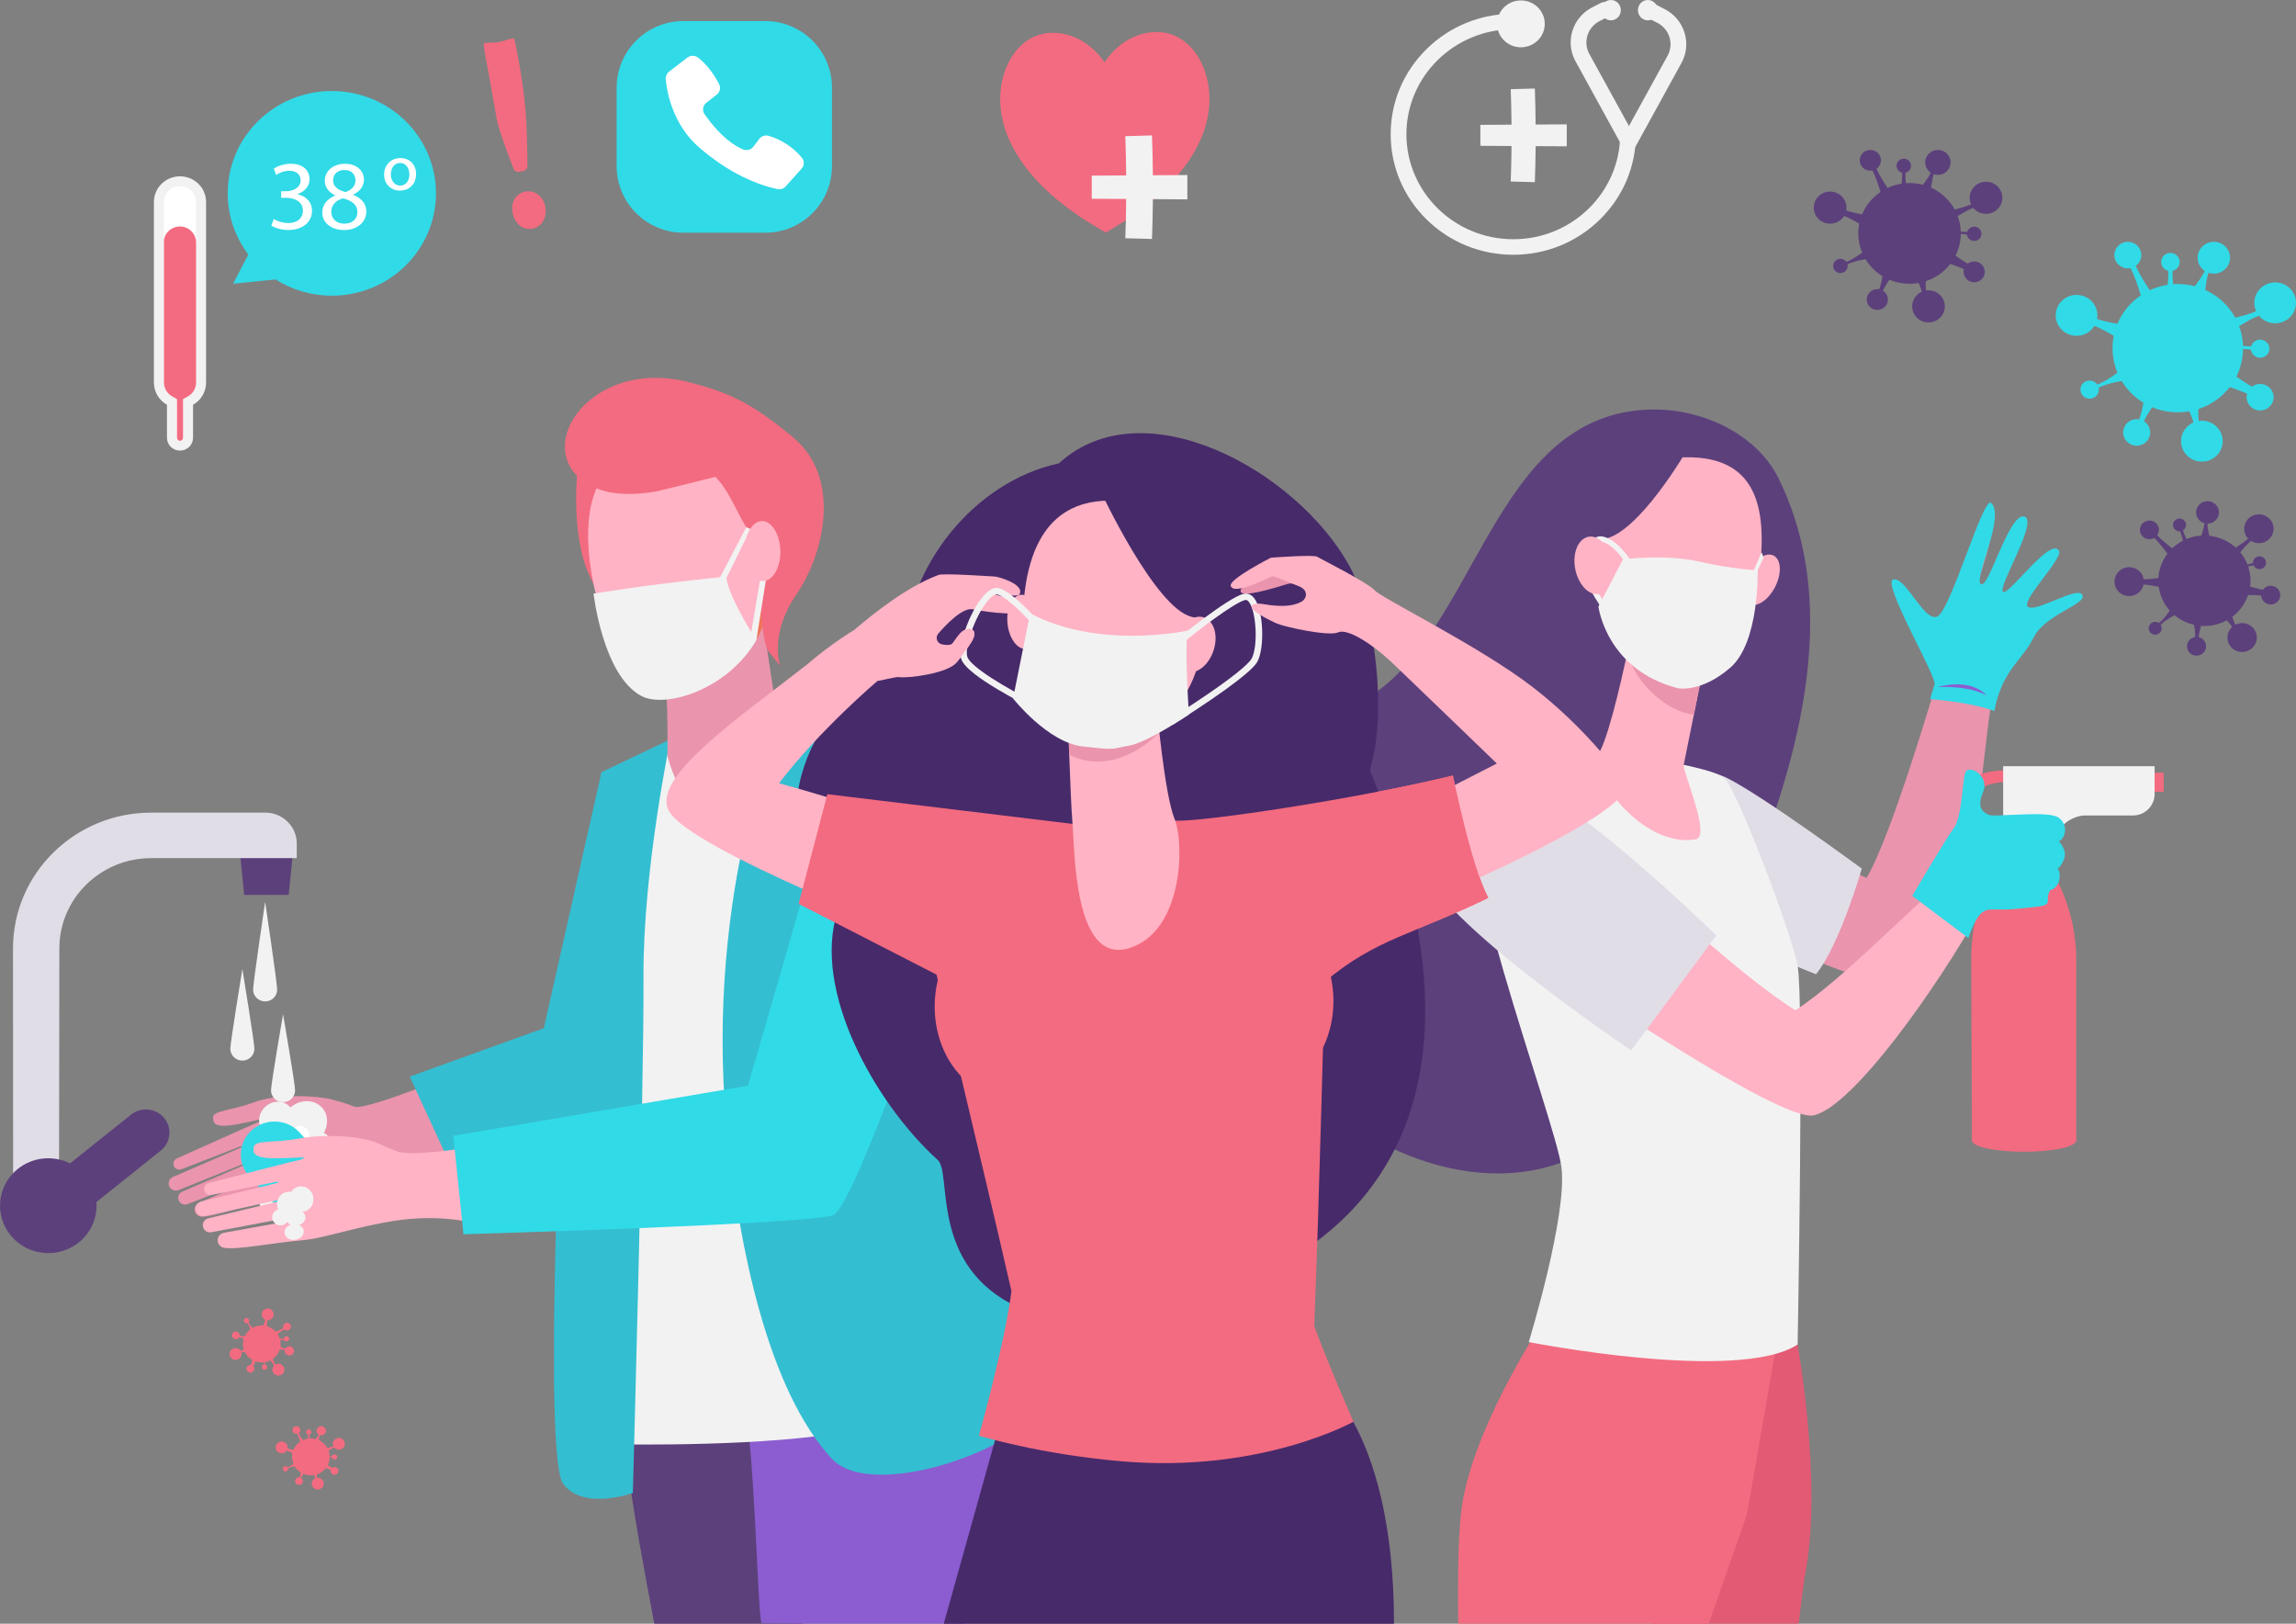 <?xml version="1.0" encoding="utf-8"?>
<!-- Generator: Adobe Illustrator 24.0.2, SVG Export Plug-In . SVG Version: 6.00 Build 0)  -->
<svg version="1.1" id="Capa_1" xmlns="http://www.w3.org/2000/svg" xmlns:xlink="http://www.w3.org/1999/xlink" x="0px" y="0px"
	 viewBox="0 0 841.89 595.28" style="enable-background:new 0 0 841.89 595.28;" xml:space="preserve">
<rect x="0" y="0" width="841.89" height="595.28" fill="#808080" stroke="none"/>
<style type="text/css">
	.st0{fill:#5C407B;}
	.st1{fill:#F36B80;}
	.st2{fill:#31DAE7;}
	.st3{fill:#FFFFFF;}
	.st4{fill:#F2F2F2;}
	.st5{fill:#EA94AD;}
	.st6{fill:#E1DDE7;}
	.st7{fill:#8B5DD0;}
	.st8{fill:#E25A74;}
	.st9{fill:#FFB3C5;}
	.st10{fill:#486EB5;}
	.st11{fill:#34BED1;}
	.st12{fill:#F7CC7F;}
	.st13{fill:#EE755A;}
	.st14{fill:#472A6A;}
	.st15{fill:#F39C8E;}
</style>
<g>
	<path class="st0" d="M663.61,234.48c0.85-20.2-2.17-40.15-11.38-58.96c-7.92-16.18-27.5-25.36-45.36-25.39
		c-56.71-0.07-63.93,73.55-100.03,101.94c-11.03,8.68-23.36,15.74-33.8,25.1c-38.54,34.55-21.18,98.51,14.21,128.81
		c24.56,21.02,63.16,32.96,93.43,16.53c15.8-8.58,27.8-22.84,36.34-38.46c12.13-22.17,19.95-47.76,28.57-71.39
		C654.78,287.52,662.48,261.33,663.61,234.48z"/>
	<g>
		<g>
			<path class="st1" d="M195.13,83.85c-3.72,0.64-6.53-2.19-7.19-5.9c-1.23-6.9,5.59-9.67,9.48-6.54
				C201.6,74.78,200.96,82.85,195.13,83.85z M193.41,60.54c0.1,1.27-0.61,2.04-2.11,2.3c-1.67,0.29-2.49,0.34-3.06-1.16
				c-3.59-9.3-5.63-15.28-6.1-17.95c-4.36-25.43-5.36-27.74-4.4-27.91c1.44-0.25,3.72-0.14,5.21-0.4c1.5-0.26,3.65-1.12,5.09-1.37
				c0.78-0.13,0.89,1.65,1.91,6.99C193.67,40.47,193.09,50.4,193.41,60.54z"/>
		</g>
		<g>
			<path class="st0" d="M791.46,193.15c0.62,1.79-0.35,3.75-2.18,4.36c-1.83,0.61-3.81-0.34-4.44-2.14s0.35-3.75,2.18-4.36
				C788.85,190.4,790.84,191.36,791.46,193.15z"/>
			<path class="st0" d="M808.73,235.84c0.62,1.79-0.35,3.75-2.18,4.36s-3.81-0.34-4.44-2.14c-0.62-1.79,0.35-3.75,2.18-4.36
				C806.12,233.09,808.1,234.04,808.73,235.84z"/>
			<path class="st0" d="M835.94,217.07c0.62,1.79-0.35,3.75-2.18,4.36c-1.83,0.61-3.81-0.34-4.44-2.14
				c-0.62-1.79,0.35-3.75,2.18-4.36C833.33,214.32,835.32,215.28,835.94,217.07z"/>
			<path class="st0" d="M813.41,186.52c0.75,2.15-0.42,4.49-2.61,5.23c-2.19,0.73-4.57-0.41-5.32-2.57
				c-0.75-2.15,0.42-4.49,2.61-5.23C810.28,183.22,812.66,184.36,813.41,186.52z"/>
			<path class="st0" d="M801.52,192c0.26,1.27-0.59,2.51-1.89,2.76c-1.3,0.25-2.56-0.58-2.81-1.85c-0.26-1.27,0.59-2.51,1.89-2.76
				C800.01,189.9,801.27,190.73,801.52,192z"/>
			<path class="st0" d="M830.78,205.55c0.43,1.23-0.24,2.57-1.49,2.99c-1.25,0.42-2.61-0.24-3.04-1.47
				c-0.43-1.23,0.24-2.57,1.49-2.99C828.99,203.66,830.35,204.32,830.78,205.55z"/>
			<path class="st0" d="M792.53,229.57c0.43,1.23-0.24,2.57-1.49,2.99c-1.25,0.42-2.61-0.24-3.04-1.47
				c-0.43-1.23,0.24-2.57,1.49-2.99C790.74,227.69,792.1,228.34,792.53,229.57z"/>
			<path class="st0" d="M785.83,211.52c0.96,2.77-0.54,5.78-3.36,6.72c-2.82,0.95-5.88-0.53-6.84-3.3
				c-0.96-2.77,0.54-5.78,3.36-6.72C781.81,207.27,784.87,208.75,785.83,211.52z"/>
			<path class="st0" d="M827.23,232.02c0.96,2.77-0.54,5.78-3.36,6.72c-2.82,0.95-5.88-0.53-6.84-3.3
				c-0.96-2.77,0.54-5.78,3.36-6.72C823.2,227.77,826.26,229.25,827.23,232.02z"/>
			<path class="st0" d="M833.39,192.14c0.96,2.77-0.54,5.78-3.36,6.72c-2.82,0.95-5.88-0.53-6.84-3.3
				c-0.96-2.77,0.54-5.78,3.36-6.72C829.37,187.89,832.43,189.37,833.39,192.14z"/>
			<path class="st0" d="M827.51,193.32c-0.4,0.94-1.1,1.91-1.77,2.69c-1.01,1.17-2.22,2.22-3.5,3.11c-0.28,0.19-1.1,0.77-2.44,1.64
				c-2.67-2.43-6.09-3.96-9.72-4.34c-0.06-0.27-0.12-0.54-0.18-0.82c-0.13-0.64-0.25-1.28-0.35-1.92c-0.26-1.77-0.19-4.16,0.67-5.67
				l-2.33-0.11c0.14,0.32,0.23,0.64,0.3,0.96c0.07,0.32,0.12,0.64,0.15,0.96c0.06,0.64,0.05,1.27-0.01,1.9
				c-0.06,0.63-0.17,1.26-0.32,1.88c-0.16,0.63-0.34,1.25-0.53,1.87c-0.09,0.29-0.19,0.58-0.29,0.88c-1.89,0.12-3.74,0.56-5.48,1.28
				c-0.73-1.58-1.62-3.74-1.73-5.47l-1.64,0.55c1.03,1.48,1.67,3.79,2.08,5.52c-1.46,0.76-2.78,1.7-3.92,2.8
				c-2.38-1.87-5.85-4.53-7.29-7.25l-1.68,1.58c2.72,1.53,5.32,5.09,7.22,7.63c-1.95,2.58-3.12,5.68-3.32,8.92
				c-3.1,0.42-6.28,0.81-9.35,0.04c-0.44-0.11-0.88-0.24-1.32-0.43l-0.1,3.33c0.45-0.16,0.9-0.27,1.34-0.35
				c3.17-0.6,6.42,0.01,9.55,0.63c0.44,3.14,1.8,6.22,4.05,8.73c-1.29,1.82-2.42,3.35-4.06,4.65c-0.53,0.42-1.25,0.91-1.88,1.15
				l1.17,1.25c0.16-0.31,0.4-0.65,0.62-0.92c1.53-1.94,3.71-3.22,5.9-4.45c2.06,1.72,4.53,2.94,7.16,3.53
				c0.26,1.65,0.85,5-0.27,7.14l2.33,0.13c-0.42-1.09-0.4-2.62-0.23-3.8c0.11-0.81,0.52-2.38,0.71-3.09
				c3.38,0.25,6.66-0.53,9.45-2.04c1.09,1.15,2.06,2.39,2.82,3.78c0.71,1.3,1.37,3.09,1.39,4.43l2.94-1.66
				c-1.17-0.69-2.4-2.16-3.19-3.41c-0.86-1.39-1.48-2.9-1.93-4.44c2.73-2.04,4.73-4.83,5.79-7.96c1.68,0.01,5.23,0,7.65,0.65
				l0.35-2.26c-2.25-0.07-5.35-0.94-7.26-1.51c0.32-2.39,0.11-4.88-0.71-7.31c1.26-0.38,3.04-0.75,4.36-0.63l-0.43-1.65
				c-1.11,0.73-2.9,1.25-4.21,1.5c-0.65-1.66-1.54-3.17-2.63-4.48c0.99-1.18,1.63-1.88,1.89-2.17c1.62-1.8,4.11-3.86,6.43-4.53
				L827.51,193.32z"/>
		</g>
		<g>
			<path class="st2" d="M785.18,93.52c0,2.69-2.22,4.87-4.95,4.87s-4.95-2.18-4.95-4.87c0-2.69,2.22-4.87,4.95-4.87
				S785.18,90.83,785.18,93.52z"/>
			<path class="st2" d="M788.43,158.54c0,2.69-2.22,4.87-4.95,4.87c-2.74,0-4.95-2.18-4.95-4.87c0-2.69,2.22-4.87,4.95-4.87
				C786.21,153.67,788.43,155.85,788.43,158.54z"/>
			<ellipse class="st2" cx="828.73" cy="145.62" rx="4.95" ry="4.87"/>
			<path class="st2" d="M817.71,94.49c0,3.22-2.66,5.84-5.94,5.84c-3.28,0-5.94-2.61-5.94-5.84c0-3.22,2.66-5.84,5.94-5.84
				C815.05,88.66,817.71,91.27,817.71,94.49z"/>
			<path class="st2" d="M799.21,96.5c-0.25,1.82-1.96,3.1-3.82,2.86c-1.86-0.25-3.16-1.93-2.91-3.75c0.25-1.82,1.96-3.1,3.82-2.86
				C798.16,93,799.46,94.68,799.21,96.5z"/>
			<path class="st2" d="M832.13,127.84c0,1.84-1.52,3.33-3.39,3.33c-1.87,0-3.39-1.49-3.39-3.33s1.52-3.33,3.39-3.33
				C830.61,124.5,832.13,126,832.13,127.84z"/>
			<path class="st2" d="M769.62,142.84c0,1.84-1.52,3.33-3.39,3.33c-1.87,0-3.39-1.49-3.39-3.33c0-1.84,1.52-3.33,3.39-3.33
				C768.1,139.51,769.62,141,769.62,142.84z"/>
			<path class="st2" d="M769.06,115.61c0,4.14-3.42,7.5-7.64,7.5c-4.22,0-7.64-3.36-7.64-7.5c0-4.14,3.42-7.5,7.64-7.5
				C765.64,108.11,769.06,111.47,769.06,115.61z"/>
			<path class="st2" d="M815.02,161.74c0,4.14-3.42,7.5-7.64,7.5c-4.22,0-7.64-3.36-7.64-7.5c0-4.14,3.42-7.5,7.64-7.5
				C811.6,154.24,815.02,157.6,815.02,161.74z"/>
			<path class="st2" d="M841.89,111.03c0,4.14-3.42,7.5-7.64,7.5s-7.64-3.36-7.64-7.5c0-4.14,3.42-7.5,7.64-7.5
				S841.89,106.88,841.89,111.03z"/>
			<path class="st2" d="M833.45,109.97c-0.97,1.08-2.36,2.07-3.63,2.81c-1.9,1.11-4.01,1.98-6.14,2.6
				c-0.47,0.13-1.83,0.53-4.04,1.11c-2.45-4.46-6.32-8.05-11.01-10.19c0.04-0.39,0.09-0.79,0.14-1.18c0.12-0.92,0.26-1.83,0.43-2.73
				c0.48-2.49,1.69-5.66,3.54-7.3l-3.07-1.19c0.04,0.5,0.01,0.97-0.04,1.43c-0.06,0.46-0.14,0.91-0.25,1.35
				c-0.22,0.88-0.53,1.72-0.9,2.54c-0.37,0.82-0.82,1.61-1.31,2.38c-0.51,0.77-1.03,1.53-1.59,2.28c-0.26,0.35-0.52,0.7-0.79,1.05
				c-2.6-0.69-5.29-0.93-7.95-0.74c-0.25-2.45-0.44-5.74,0.23-8.12l-2.45,0c0.69,2.45,0.47,5.84,0.21,8.34
				c-2.31,0.36-4.52,1.04-6.56,1.99c-2.32-3.57-5.73-8.71-6.4-13l-2.99,1.37c2.93,3.28,4.76,9.22,6.12,13.49
				c-3.81,2.58-6.83,6.21-8.61,10.47c-4.35-0.83-8.79-1.74-12.55-4.15c-0.54-0.35-1.07-0.72-1.57-1.17l-1.69,4.42
				c0.68-0.02,1.33,0.04,1.97,0.13c4.53,0.63,8.61,2.9,12.51,5.14c-0.88,4.4-0.49,9.15,1.36,13.54c-2.58,1.85-4.81,3.4-7.62,4.41
				c-0.91,0.32-2.1,0.65-3.06,0.7l0.98,2.21c0.36-0.34,0.84-0.69,1.26-0.96c2.95-1.91,6.47-2.65,9.99-3.31
				c1.97,3.24,4.7,5.98,7.96,7.96c-0.42,2.33-1.2,7.08-3.69,9.46l3.06,1.22c-0.05-1.65,0.69-3.7,1.46-5.2
				c0.53-1.03,1.81-2.96,2.4-3.83c4.41,1.85,9.18,2.29,13.62,1.51c0.93,2.03,1.65,4.13,2.02,6.35c0.34,2.07,0.4,4.76-0.21,6.56
				l4.72-0.9c-1.25-1.45-2.22-3.97-2.68-6.01c-0.51-2.26-0.63-4.55-0.52-6.83c4.61-1.51,8.6-4.35,11.48-8.06
				c2.25,0.76,7.01,2.36,9.95,4.32l1.52-2.88c-2.98-1.11-6.74-3.67-9.04-5.29c1.54-3.06,2.42-6.5,2.46-10.13
				c1.86,0.06,4.43,0.36,6.14,1.11l0.2-2.4c-1.83,0.48-4.48,0.37-6.35,0.12c-0.1-2.52-0.59-4.94-1.44-7.2
				c1.88-1.13,3.07-1.79,3.55-2.07c3.01-1.69,7.31-3.32,10.74-3.18L833.45,109.97z"/>
		</g>
		<g>
			<path class="st0" d="M689.7,58.78c0,2.11-1.74,3.82-3.89,3.82s-3.89-1.71-3.89-3.82c0-2.11,1.74-3.82,3.89-3.82
				S689.7,56.67,689.7,58.78z"/>
			<path class="st0" d="M692.26,109.81c0,2.11-1.74,3.82-3.89,3.82s-3.89-1.71-3.89-3.82c0-2.11,1.74-3.82,3.89-3.82
				S692.26,107.7,692.26,109.81z"/>
			<path class="st0" d="M727.78,99.67c0,2.11-1.74,3.82-3.89,3.82s-3.89-1.71-3.89-3.82s1.74-3.82,3.89-3.82
				S727.78,97.56,727.78,99.67z"/>
			<ellipse class="st0" cx="710.58" cy="59.54" rx="4.66" ry="4.58"/>
			<path class="st0" d="M700.72,61.12c-0.2,1.43-1.54,2.44-3,2.24c-1.46-0.19-2.48-1.51-2.28-2.94c0.2-1.43,1.54-2.44,3-2.24
				S700.91,59.69,700.72,61.12z"/>
			<path class="st0" d="M726.56,85.72c0,1.45-1.19,2.62-2.66,2.62c-1.47,0-2.66-1.17-2.66-2.62c0-1.45,1.19-2.62,2.66-2.62
				C725.37,83.1,726.56,84.27,726.56,85.72z"/>
			<path class="st0" d="M677.5,97.49c0,1.45-1.19,2.62-2.66,2.62c-1.47,0-2.66-1.17-2.66-2.62c0-1.45,1.19-2.62,2.66-2.62
				C676.31,94.88,677.5,96.05,677.5,97.49z"/>
			<path class="st0" d="M677.05,76.12c0,3.25-2.68,5.89-5.99,5.89c-3.31,0-5.99-2.64-5.99-5.89c0-3.25,2.68-5.89,5.99-5.89
				C674.37,70.23,677.05,72.87,677.05,76.12z"/>
			<path class="st0" d="M713.13,112.32c0,3.25-2.68,5.89-5.99,5.89c-3.31,0-5.99-2.64-5.99-5.89c0-3.25,2.68-5.89,5.99-5.89
				C710.44,106.44,713.13,109.07,713.13,112.32z"/>
			<path class="st0" d="M734.22,72.52c0,3.25-2.68,5.89-5.99,5.89s-5.99-2.64-5.99-5.89s2.68-5.89,5.99-5.89
				S734.22,69.27,734.22,72.52z"/>
			<path class="st0" d="M727.59,71.69c-0.76,0.84-1.85,1.62-2.85,2.21c-1.49,0.87-3.15,1.55-4.82,2.04
				c-0.37,0.1-1.43,0.42-3.17,0.87c-1.92-3.5-4.96-6.32-8.64-8c0.03-0.31,0.07-0.62,0.11-0.92c0.09-0.72,0.21-1.43,0.34-2.14
				c0.38-1.95,1.33-4.45,2.78-5.73l-2.41-0.94c0.03,0.39,0.01,0.76-0.03,1.12c-0.04,0.36-0.11,0.71-0.2,1.06
				c-0.17,0.69-0.41,1.35-0.71,2c-0.29,0.64-0.64,1.26-1.03,1.87c-0.4,0.6-0.81,1.2-1.25,1.79c-0.2,0.28-0.41,0.55-0.62,0.82
				c-2.04-0.54-4.15-0.73-6.24-0.58c-0.19-1.92-0.34-4.51,0.18-6.37h-1.92c0.54,1.92,0.37,4.58,0.16,6.55
				c-1.82,0.28-3.55,0.81-5.15,1.56c-1.82-2.8-4.5-6.84-5.02-10.21l-2.35,1.08c2.3,2.57,3.73,7.23,4.8,10.59
				c-2.99,2.02-5.36,4.88-6.76,8.22c-3.42-0.65-6.9-1.37-9.85-3.26c-0.42-0.27-0.84-0.56-1.23-0.92l-1.33,3.47
				c0.53-0.01,1.04,0.03,1.54,0.1c3.55,0.49,6.75,2.27,9.82,4.03c-0.69,3.46-0.38,7.18,1.07,10.62c-2.02,1.46-3.77,2.67-5.98,3.46
				c-0.71,0.25-1.65,0.51-2.4,0.55l0.77,1.73c0.28-0.27,0.66-0.54,0.99-0.75c2.32-1.5,5.08-2.08,7.84-2.6
				c1.54,2.54,3.69,4.69,6.25,6.25c-0.33,1.83-0.94,5.56-2.9,7.42l2.4,0.96c-0.04-1.3,0.54-2.9,1.15-4.08
				c0.41-0.81,1.42-2.33,1.88-3c3.46,1.45,7.21,1.8,10.69,1.19c0.73,1.59,1.3,3.24,1.59,4.98c0.27,1.62,0.32,3.74-0.16,5.15
				l3.71-0.7c-0.98-1.14-1.74-3.12-2.1-4.72c-0.4-1.77-0.5-3.57-0.41-5.36c3.62-1.18,6.75-3.41,9.01-6.33
				c1.77,0.6,5.5,1.85,7.81,3.39l1.19-2.26c-2.34-0.87-5.29-2.88-7.09-4.16c1.21-2.4,1.9-5.1,1.93-7.95
				c1.46,0.05,3.48,0.28,4.82,0.87l0.15-1.88c-1.44,0.38-3.51,0.29-4.98,0.09c-0.07-1.98-0.47-3.88-1.13-5.65
				c1.48-0.89,2.41-1.4,2.79-1.62c2.37-1.32,5.74-2.61,8.43-2.5L727.59,71.69z"/>
		</g>
		<g>
			<path class="st2" d="M280.62,85.31h-30.07c-13.5,0-24.45-10.94-24.45-24.45V32.18c0-13.5,10.94-24.45,24.45-24.45h30.07
				c13.5,0,24.45,10.94,24.45,24.45v28.69C305.07,74.37,294.12,85.31,280.62,85.31z"/>
			<path class="st3" d="M258.99,37.68l3.84-3c1.18-0.92,1.54-2.54,0.85-3.87c-1.35-2.59-3.94-6.79-7.74-9.7
				c-1.15-0.88-2.76-0.87-3.9,0.01l-6.74,5.18c-0.85,0.65-1.3,1.69-1.2,2.74c0.42,4.46,2.45,16.59,12.37,25.12
				c11.3,9.71,21.6,13.67,28.56,15.17c1.13,0.24,2.31-0.13,3.07-0.99l5.83-6.51c1.02-1.14,1.06-2.84,0.08-4.02
				c-1.96-2.39-5.87-6.13-12.16-8c-1.29-0.38-2.68,0.07-3.47,1.14l-2.1,2.8c-0.86,1.15-2.39,1.57-3.74,1.05
				c-2.89-1.14-8.08-4.27-14.18-12.91C257.4,40.54,257.68,38.7,258.99,37.68z"/>
		</g>
		<path class="st1" d="M405.01,22.9c0,0,6.36-11.05,19.1-11.15c11.36-0.08,19.27,11.16,19.37,24.31
			c0.12,15.23-10.42,33.33-37.99,49.19c-27.82-15.46-38.62-33.4-38.74-48.62c-0.1-13.16,7.64-24.51,19-24.59
			C398.48,11.94,405.01,22.9,405.01,22.9z"/>
		<g>
			<path class="st4" d="M542.82,53.46c3.81,0.02,7.61,0.05,11.42,0.07c-0.04,4.34-0.13,8.68-0.29,13.01
				c2.95,0.08,5.89,0.16,8.84,0.24c0.16-4.4,0.26-8.8,0.29-13.2c3.81,0.02,7.61,0.05,11.42,0.07c0.02-2.69,0.02-5.38,0-8.06
				c-3.81,0.02-7.61,0.05-11.42,0.07c-0.04-4.4-0.13-8.8-0.29-13.2c-2.95,0.08-5.89,0.16-8.84,0.24c0.16,4.34,0.25,8.68,0.29,13.01
				c-3.81,0.02-7.61,0.05-11.42,0.07C542.84,48.35,542.84,50.9,542.82,53.46z"/>
			<g>
				<path class="st4" d="M596.96,54.39c-1.03,0-2.02-0.54-2.54-1.49L577.7,22.46c-1.89-3.45-2.29-7.4-1.13-11.15
					c1.17-3.74,3.75-6.81,7.28-8.62l3.19-1.64c1.41-0.73,3.16-0.19,3.9,1.2c0.74,1.39,0.19,3.1-1.22,3.83l-3.19,1.64
					c-2.15,1.11-3.73,2.97-4.44,5.26c-0.71,2.28-0.47,4.7,0.69,6.8L599.5,50.2c0.76,1.38,0.23,3.1-1.17,3.84
					C597.89,54.28,597.42,54.39,596.96,54.39z"/>
			</g>
			<g>
				<path class="st4" d="M597.28,55.03c1.03,0,2.02-0.54,2.54-1.49l16.72-30.43c1.89-3.45,2.29-7.4,1.13-11.15
					c-1.17-3.74-3.75-6.81-7.28-8.62L607.2,1.7c-1.41-0.73-3.16-0.19-3.9,1.2c-0.74,1.39-0.19,3.1,1.22,3.83l3.19,1.64
					c2.15,1.11,3.73,2.97,4.44,5.26c0.71,2.28,0.47,4.7-0.69,6.8l-16.72,30.43c-0.76,1.38-0.23,3.1,1.17,3.84
					C596.35,54.92,596.82,55.03,597.28,55.03z"/>
			</g>
			<path class="st4" d="M594.32,3.73c0,2.06-1.63,3.73-3.63,3.73s-3.63-1.67-3.63-3.73c0-2.06,1.62-3.73,3.63-3.73
				S594.32,1.67,594.32,3.73z"/>
			<path class="st4" d="M607.85,3.73c0,2.06-1.63,3.73-3.63,3.73c-2,0-3.63-1.67-3.63-3.73c0-2.06,1.63-3.73,3.63-3.73
				C606.22,0,607.85,1.67,607.85,3.73z"/>
			<path class="st4" d="M566.43,8.75c0,4.74-3.92,8.59-8.75,8.59c-4.83,0-8.74-3.85-8.74-8.59c0-4.74,3.92-8.59,8.74-8.59
				C562.52,0.16,566.43,4.01,566.43,8.75z"/>
			<g>
				<path class="st4" d="M554.89,93.4c-12.01,0-23.3-4.6-31.79-12.94c-8.49-8.34-13.17-19.44-13.17-31.24
					c0-11.8,4.68-22.89,13.17-31.24c8.49-8.34,19.78-12.94,31.79-12.94v5.67c-21.61,0-39.19,17.27-39.19,38.5
					c0,21.23,17.58,38.5,39.19,38.5c21.61,0,39.19-17.27,39.19-38.5h5.77c0,11.8-4.68,22.89-13.17,31.24S566.9,93.4,554.89,93.4z"/>
			</g>
		</g>
		<g>
			<path class="st4" d="M66,64.64L66,64.64c-5.28,0-9.56,4.21-9.56,9.39v66.24c0,3.48,1.92,6.51,4.78,8.13v12.1
				c0,2.59,2.14,4.7,4.78,4.7c2.64,0,4.78-2.1,4.78-4.7v-12.1c2.86-1.62,4.78-4.66,4.78-8.13V74.04
				C75.56,68.85,71.28,64.64,66,64.64z"/>
			<path class="st3" d="M66,161.59c-0.61,0-1.1-0.49-1.1-1.08v-14.18l-1.84-1.04c-1.82-1.03-2.95-2.95-2.95-5.01V74.04
				c0-3.19,2.64-5.78,5.88-5.78c3.24,0,5.88,2.59,5.88,5.78v66.24c0,2.06-1.13,3.97-2.95,5.01l-1.84,1.04v14.18
				C67.1,161.11,66.61,161.59,66,161.59z"/>
			<path class="st1" d="M65.96,83.03L65.96,83.03c-2.94,0-5.38,2.1-5.84,4.86v52.39c0,2.06,1.13,3.97,2.95,5.01l1.84,1.04v14.18
				c0,0.6,0.49,1.08,1.1,1.08c0.61,0,1.1-0.49,1.1-1.08v-14.18l1.84-1.04c1.82-1.03,2.95-2.95,2.95-5.01V88.85
				C71.88,85.64,69.23,83.03,65.96,83.03z"/>
			<g>
				<path class="st2" d="M121.67,33.37c-21.09,0-38.18,16.8-38.18,37.51c0,8.4,2.81,16.16,7.57,22.42l-5.58,10.71l15.58-1.55
					c5.95,3.76,13.02,5.94,20.62,5.94c21.09,0,38.18-16.8,38.18-37.51C159.86,50.17,142.76,33.37,121.67,33.37z"/>
				<g>
					<path class="st3" d="M100.36,80.29c0.92,0.58,3.05,1.48,5.3,1.48c4.16,0,5.45-2.6,5.41-4.56c-0.04-3.29-3.05-4.7-6.18-4.7h-1.8
						v-2.39h1.8c2.36,0,5.34-1.19,5.34-3.98c0-1.88-1.21-3.54-4.2-3.54c-1.91,0-3.75,0.83-4.78,1.55l-0.85-2.31
						c1.25-0.9,3.68-1.81,6.26-1.81c4.71,0,6.84,2.75,6.84,5.6c0,2.42-1.47,4.48-4.42,5.53v0.07c2.94,0.58,5.34,2.75,5.34,6.04
						c0,3.76-2.98,7.05-8.72,7.05c-2.69,0-5.04-0.83-6.22-1.59L100.36,80.29z"/>
					<path class="st3" d="M118.17,77.98c0-2.96,1.8-5.06,4.75-6.29l-0.04-0.11c-2.65-1.23-3.79-3.25-3.79-5.28
						c0-3.72,3.2-6.25,7.4-6.25c4.64,0,6.96,2.86,6.96,5.78c0,1.99-0.99,4.12-3.94,5.5v0.11c2.98,1.16,4.82,3.22,4.82,6.07
						c0,4.09-3.57,6.83-8.13,6.83C121.19,84.34,118.17,81.41,118.17,77.98z M131.05,77.83c0-2.86-2.02-4.23-5.26-5.13
						c-2.8,0.8-4.31,2.6-4.31,4.84c-0.11,2.39,1.73,4.48,4.78,4.48C129.17,82.02,131.05,80.25,131.05,77.83z M122.14,66.08
						c0,2.35,1.8,3.62,4.56,4.34c2.06-0.69,3.64-2.13,3.64-4.27c0-1.88-1.14-3.83-4.05-3.83C123.62,62.32,122.14,64.06,122.14,66.08
						z"/>
					<path class="st3" d="M152.58,63.84c-0.04,4.16-3.05,6.04-5.89,6.04c-3.28,0-5.85-2.31-5.85-5.86c0-3.76,2.76-6.07,5.93-6.07
						C150.33,57.95,152.58,60.44,152.58,63.84z M143.3,63.95c0,2.39,1.58,4.12,3.42,4.12c1.95,0,3.39-1.66,3.39-4.16
						c0-1.81-0.99-4.16-3.42-4.16C144.33,59.75,143.3,62,143.3,63.95z"/>
				</g>
			</g>
		</g>
	</g>
	<g>
		<g>
			<path class="st5" d="M593.64,319.28L621,290.92c0,0,29.29,15.83,63.44,30.95c9.39-16.05,24.71-68.85,25.53-71.37
				c0.83-2.53-17.94-34.24-13.74-35.04c4.2-0.79,9.65,16.94,14.09,15.14c4.44-1.8,15.85-42.94,18.52-40.69c5,4.2-6,25.59-3.37,27.15
				c2.63,1.56,9.32-23.71,14.4-22.63c5.09,1.08-8.59,23-7.09,25.11c1.5,2.11,15.8-18.46,18.75-13.7
				c1.6,2.59-13.19,17.91-10.15,19.62c3.04,1.71,16.37-7.94,17.96-4.81c1.59,3.13-12.44,6.38-16.33,14.3
				c-3.89,7.91-10.98,10.99-13.33,25.95c-2.35,14.94-8.78,94.91-25.36,101.32C689.84,367.82,593.64,319.28,593.64,319.28z"/>
			<path class="st6" d="M624.64,282.23c0,0,6.41,1.89,8.39,2.87c13.42,6.65,49.64,33.35,49.64,33.35s-8.03,27.97-16.79,38.73
				l-61.32-24.74L624.64,282.23z"/>
			<path class="st2" d="M743.71,222.55c-3.34-1.88,13.02-17.85,11.26-20.69c-3.24-5.23-18.93,17.34-20.58,15.03
				c-1.65-2.31,13.36-26.37,7.78-27.55c-5.58-1.18-12.92,26.54-15.81,24.83c-2.89-1.71,9.18-25.18,3.7-29.79
				c-2.93-2.46-14.87,39.7-19.74,41.67c-4.87,1.97-11.43-14.5-16.04-13.63c-4.61,0.87,15.99,35.68,15.08,38.45
				c-0.15,0.45-0.73,2.4-1.64,5.42c7.32,0.65,17.07,1.93,23.56,4.37c2.82-15.02,10.22-18.46,14.35-26.85
				c4.27-8.68,19.67-12.26,17.92-15.69C761.8,214.68,747.04,224.43,743.71,222.55z"/>
			<path class="st7" d="M710.53,251.89c0,0,11.75-3.75,18.07,3.25C728.6,255.15,723.69,251.4,710.53,251.89z"/>
			<g>
				<g>
					<path class="st8" d="M659.52,595.28c1.13-9.45,2.05-16.37,2.7-19.98c5.87-32.62-3.07-82.37-3.07-82.37l-20.81-7.68
						l-32.45,110.03H659.52z"/>
					<path class="st1" d="M626.56,595.28l14-40.06l14.61-84.05l-88.04,11.29c0,0-24.65,36.38-30.52,66.49
						c-1.95,9.98-2.13,26.83-1.91,46.32H626.56z"/>
					<path class="st4" d="M587.09,275.48c0,0-32.64-2.04-45.55,11.76c-12.91,13.8,28.64,122.96,30.99,140.52
						c2.35,17.56-11.97,64.26-11.97,64.26s76.67,15.13,98.59,0.91c0,0,2.35-126.29,0-138.84c-2.35-12.55-21.91-63.56-26.61-68.58
						C627.85,280.49,587.09,275.48,587.09,275.48z"/>
					<path class="st9" d="M597.96,232.71c0,0-0.17,0.94-0.47,2.55c-1.46,7.69-7.06,33.22-10.85,40.23
						c-4.58,8.48,15.66,35.52,35.14,32.22c5.8-0.98-4.9-24.85-4.39-27.38c0.98-4.84,2.32-11.44,3.68-18.21
						c0.77-3.82,1.55-7.69,2.28-11.33c2.08-10.34,3.78-18.8,3.78-18.8L597.96,232.71z"/>
					<path class="st5" d="M597.49,235.26c0.3-1.6,0.47-2.55,0.47-2.55l29.19-0.71c0,0-1.7,8.46-3.78,18.8
						c-0.73,3.62-1.5,7.47-2.27,11.27c-4.51-0.65-9.21-2.8-13.94-6.85c-5.15-4.42-8.52-9.73-10.56-15.39
						C596.96,238.01,597.26,236.45,597.49,235.26z"/>
					<path class="st9" d="M617.6,167.66c0,0-13.76-1.56-22.38,9.38c-8.62,10.94-17.92,44.75,3.5,63.14
						c21.42,18.39,42.59-2.43,45.73-24.49C647.59,193.62,648.81,166.87,617.6,167.66z"/>
					<path class="st9" d="M650.79,215.36c-2.56,4.87-6.85,7.57-9.59,6.03c-2.74-1.54-2.88-6.75-0.33-11.62
						c2.56-4.87,6.85-7.57,9.59-6.03C653.2,205.29,653.35,210.49,650.79,215.36z"/>
					<path class="st0" d="M619.14,164.05c0,0-18.38,32.16-31.53,33.65c-13.15,1.49-14.88,18.57-14.88,18.57s4.7-39.38,17.72-46.97
						C603.47,161.71,619.14,164.05,619.14,164.05z"/>
					<g>
						<path class="st4" d="M592.01,229.69c-1.04-1.41-10.14-13.86-10.54-17.74c-0.01-0.11-1.06-10.92,2.79-14.32
							c0.98-0.87,2.22-1.18,3.56-0.9c5.91,1.22,11.06,10.15,11.28,10.53l-1.86,1c-0.05-0.09-4.81-8.57-9.83-9.61
							c-0.73-0.15-1.31-0.01-1.82,0.44c-2.37,2.09-2.46,9.43-2.13,12.66c0.26,2.55,6.22,11.43,10.17,16.79L592.01,229.69z"/>
					</g>
					<path class="st9" d="M591.06,205.78c1.07,5.71-1.05,11.2-4.77,11.95c-3.72,0.75-7.64-3.52-8.71-9.23
						c-1.07-5.71,1.08-10.95,4.8-11.7C586.11,196.04,589.99,200.06,591.06,205.78z"/>
					<g>
						<path class="st9" d="M713.33,322.75c-14.11,11.15-36.89,35.76-54.99,47.65c-20.45-12.75-54.95-45.48-54.95-45.48l-27.7,33.47
							c-0.68,0.14,77.23,53.2,89.36,50.51c14.31-3.18,45-46.33,61.43-75.73L713.33,322.75z"/>
						<path class="st6" d="M629.31,342.94c0,0-49.12-48.03-69.04-54.76c-19.93-6.73-38.19,7.65-39.43,26
							c-1.24,18.35,77.29,70.92,77.29,70.92L629.31,342.94z"/>
					</g>
					<path class="st4" d="M646.09,202.77c0.28,0.41,0.47,1.91,0.47,1.91l-2.78,5.9l-1.34-0.01l3.42-7.97
						C645.85,202.59,646.05,202.71,646.09,202.77z"/>
					<path class="st4" d="M644.5,209.09c0,0-9.37-0.41-21.53-3.21c-12.16-2.8-27.87-0.82-27.87-0.82l-8.99,17.33
						c0,0,2.85,23.24,29.25,29.95c0,0,8.55,1.68,19.19-7.65C645.2,235.37,644.5,209.09,644.5,209.09z"/>
				</g>
			</g>
			<g>
				<path class="st1" d="M736.03,286.62c-2.77,0.09-8.57,0.76-9.95,3.13c0,0.02-2.21,5.08-2.57,30.64l-6.79-0.47
					c2.2-29.18,5.03-32.57,4.87-32.22c2.13-4.27,9.05-5.28,13.87-5.22c0.02,0,0.87,0.03,0.82,0.02L736.03,286.62z"/>
				
					<rect x="787.58" y="283.28" transform="matrix(-1 -1.224647e-16 1.224647e-16 -1 1580.955 573.547)" class="st1" width="5.8" height="6.98"/>
				<path class="st1" d="M761.32,352.08c0-10.31-2.47-20.48-7.2-29.68l-0.93-1.81l-22.79-0.16l-2.16,4.92
					c-3.63,8.29-5.48,17.22-5.44,26.24l0.26,66.53h0c0,0,0,0,0,0.01c0,2.28,8.57,4.12,19.13,4.12c10.57,0,19.13-1.85,19.13-4.12
					C761.32,418.13,761.32,352.08,761.32,352.08z"/>
				
					<rect x="732.15" y="308.84" transform="matrix(-1 -1.224647e-16 1.224647e-16 -1 1485.438 634.602)" class="st10" width="21.13" height="16.92"/>
				<path class="st4" d="M734.52,280.91h55.52v10.22c0,4.33-3.57,7.84-7.98,7.84h-17.73c-3.22,0-8.85,2.78-8.85,5.95l-1.37,9.14
					l-15.73,0.11v-15.2h-3.87V280.91z"/>
			</g>
			<path class="st2" d="M701.18,328.44c0,0,12.25-20.84,15.26-24.88c3.01-4.03,3.08-17.08,4.18-20.3c1.1-3.23,9.03,1.08,6.57,6.99
				c-2.46,5.92-0.2,7.39,1.99,8.47c2.19,1.08,21.9-1.79,25.73,1.08c3.83,2.87,2.19,7.89,0,8.61c0,0,3.1,3.05,2.01,6.28
				c-1.09,3.23-2.55,3.77-2.55,3.77s1.28,0.54,0.73,3.94c-0.55,3.41-3.28,3.94-3.28,3.94s-1.1,1.25-0.91,3.76
				c0.18,2.51-3.28,2.15-11.13,3.05c-7.85,0.9-10.18-0.63-12.92,1.34c-2.74,1.97-5.11,9.41-5.11,9.41L701.18,328.44z"/>
		</g>
		<g>
			<g>
				<path class="st5" d="M172.51,391.38c0,0-36.62,15.39-42.38,14.42c0,0-2.78-1.27-8.48-2.73c-5.7-1.46-20.29-2.06-28.36,0.99
					c-8.07,3.05-15.06,3.03-15.16,5.51c-0.1,2.48,1.18,3.27,4.74,3.14c3.56-0.13,13.08-2.51,13.11-2.41
					c0.49,1.34,0.83,0.3-1.62,1.26c-2.06,0.81-22.99,10.22-29.51,13.15c-1.07,0.48-1.56,1.72-1.09,2.79l0,0
					c0.46,1.06,1.7,1.57,2.8,1.15l21.78-8.44c0.1-0.04,0.22,0,0.28,0.08l0,0c0.08,0.12,0.03,0.28-0.1,0.34l-25.1,10.86
					c-1.22,0.53-1.86,1.86-1.48,3.12l0,0c0.44,1.5,2.11,2.28,3.57,1.69l26.02-10.52c0.12-0.05,0.26,0.01,0.3,0.13l0,0
					c0.04,0.11-0.01,0.23-0.12,0.28l-24.84,10.67c-1.18,0.51-1.78,1.8-1.41,3l0,0c0.43,1.39,1.98,2.12,3.36,1.58l23.98-9.39
					c0.12-0.05,0.26,0.02,0.29,0.15l0,0c0.03,0.1-0.03,0.2-0.12,0.25L73,440.95c-1.28,0.55-1.93,1.97-1.5,3.27l0,0
					c0.37,1.11,1.43,1.85,2.61,1.84c4.82-0.05,17.91-4.77,30.25-8.05c15.61-4.16,77.85-21.07,77.85-21.07s0.75-12.81-4.84-17.75
					C171.77,394.25,172.49,395.76,172.51,391.38z"/>
				<polygon class="st11" points="220.55,283.06 199.4,376.96 150.22,394.7 163.49,423.43 232.7,409.16 222.54,359.28 				"/>
				<g>
					<path class="st12" d="M296.77,537.08c0.01,0.03,0.02,0.06,0.03,0.1L296.77,537.08z"/>
					<path class="st0" d="M294.45,595.28c2-22.97,1.94-59.38,2.31-58.2l-15.95-62.02c-18.18,0.08-35.86,0.16-51.52,0.15
						c-0.52,3.38-1.03,6.97-1.55,10.84c-3.36,25.81,4.79,70.31,12.18,109.22H294.45z"/>
				</g>
				<path class="st7" d="M296.56,595.28h57.22c-2.87-26.54,21.64-88.13,18.72-111.44c-26.19-0.42-61.39-8.9-91.69-8.78l-9.14,29.71
					c5.32,23.76,5.98,87.53,7.62,90.35L296.56,595.28z"/>
				<path class="st4" d="M224.82,282.86l19.36-6.44c0,0,34.87-9.74,41.42-11.08c0.57-0.12,20.54,59.33,36.92,103.97
					c16.38,44.64,35.37,139.65,35.37,139.65s-25.67,13.5-58.26,17.55c-33.88,4.21-80.23,2.89-80.23,2.89s10.49-123.76,10.01-152.55
					C228.93,348.06,224.82,282.86,224.82,282.86z"/>
				<path class="st11" d="M206.18,387.11l14.37-104.04l25.29-12.02c0,0-10.13,47.81-9.89,87.41c0.24,39.6-3.9,188.88-3.9,188.88
					s-18.1,6.6-25.54-3.32C199.07,534.09,206.18,387.11,206.18,387.11z"/>
				<path class="st11" d="M359.97,408.21c4.76-111.58-20.85-137.97-20.85-137.97l-53.68-4.86c0,0-28.8,66.31-18.09,156.52
					c5.7,47.97,17.5,91.23,37.72,112.94c14.74,15.83,71.61-3.52,81.75-24.04C388.66,507.97,357.61,463.62,359.97,408.21z"/>
				<path class="st5" d="M279.82,228.51l5.62,36.87c0,0-8.14,35.93-23.24,34.07c-12.66-1.56-17.46-22.37-17.46-22.37
					s0.09-8.21-0.12-17.71c-0.15-6.64-0.77-13.68-2.47-18.46C238.04,229.3,279.82,228.51,279.82,228.51z"/>
				<path class="st5" d="M242.16,240.91c-4.13-11.61,30.99-9.7,30.99-9.7l6.44-0.76c-0.56,2.51-2.25,7.94-5.42,12.06
					c-6.75,8.77-19.43,14.66-29.54,16.8C244.48,252.68,243.85,245.67,242.16,240.91z"/>
				<g>
					<path class="st1" d="M211.98,169.61c0,0-3.16,24.42,3.7,40.34c6.86,15.92,15.51,24.86,15.51,24.86l16.29-66.14L211.98,169.61z"
						/>
					<path class="st9" d="M264.15,169.91c0.82-0.63,22.88,44.29,14.93,61.35c-7.95,17.06-30.09,29.38-42.22,21.99
						c-13.42-8.18-30.2-59.09-15.51-78.78C236.04,154.78,264.15,169.91,264.15,169.91z"/>
					<path class="st13" d="M279.08,231.25c1.85-3.97,2.08-9.44,1.32-15.5l-0.61,0.15l-2.71,19.05
						C277.82,233.76,278.49,232.52,279.08,231.25z"/>
					<path class="st1" d="M253.46,140.34c14.54,3.81,22.67,7.81,37.35,20.01c18.06,15,11.27,42.93,1.19,57.62
						c-10.08,14.69-5.96,26.04-5.96,26.04l-4.13-5.01c-3.16-4.11-3.39-26.62-3.03-29.61c0.94-7.91,1.06-9.58-3.75-14.32
						c-3.71-3.65-6.83-14.15-12.78-20.24L241.43,180c0,0-13.23,2.95-22.61-0.91C191.88,167.98,214.88,129.83,253.46,140.34z"/>
					<path class="st4" d="M217.64,217.63c0,0,3.4,30.07,17.56,37.54c8.87,4.68,31.71-2.41,42.14-20.5c0,0-10.43-15.88-11.05-23.31
						c0,0-18.73,1.93-33.01,3.93C223.68,216.64,217.64,217.63,217.64,217.63z"/>
					<polygon class="st4" points="273.66,193.27 262.61,214.37 265.07,214.57 275.19,193.97 					"/>
					<polygon class="st4" points="278.71,212.63 275.02,234.34 277.34,234.67 280.89,212.36 					"/>
					<path class="st9" d="M273.11,202.18c0.16,6.07,3.2,10.92,6.8,10.83c3.59-0.09,6.38-5.09,6.22-11.16
						c-0.16-6.07-3.2-10.92-6.8-10.83C275.74,191.11,272.95,196.1,273.11,202.18z"/>
				</g>
				<path class="st4" d="M94.77,439.95c-0.59-3.83,1.51-7.47,4.9-9.05c-0.26-0.59-0.44-1.21-0.54-1.86
					c-0.63-4.11,2.26-7.97,6.44-8.59c4.19-0.62,8.11,2.22,8.75,6.33l2.99,19.36c0.55,3.54-1.94,6.87-5.55,7.4
					c-3.61,0.54-6.99-1.91-7.53-5.45c-0.04-0.29-0.07-0.58-0.07-0.86C99.61,447.6,95.47,444.44,94.77,439.95z"/>
				<path class="st4" d="M117.79,405.77c2.52,2.45,2.79,6.37,0.95,9.55c0.52,0.28,1,0.62,1.42,1.04c2.7,2.63,2.47,7.18-0.52,10.13
					c-2.98,2.95-7.61,3.21-10.31,0.58l-12.7-12.39c-2.33-2.27-2.13-6.18,0.45-8.73c2.57-2.54,6.56-2.77,8.88-0.5
					c0.19,0.18,0.36,0.38,0.52,0.59C109.88,403.05,114.84,402.9,117.79,405.77z"/>
				<path class="st3" d="M113.41,415.96c0.28,1.98-1.01,3.78-2.88,4.04c-1.87,0.26-3.62-1.14-3.9-3.11
					c-0.28-1.97,1.01-3.78,2.88-4.04C111.39,412.59,113.13,413.98,113.41,415.96z"/>
				<path class="st2" d="M118.65,442.87L118.65,442.87c-5.06,4.49-12.87,4.1-17.44-0.87l-9.72-10.57
					c-4.57-4.97-4.17-12.64,0.89-17.13h0c5.06-4.49,12.87-4.1,17.44,0.87l9.72,10.57C124.1,430.71,123.71,438.38,118.65,442.87z"/>
				<path class="st9" d="M178.84,418.81c-9.97,3.19-28.88,4.83-32.94,3.41c0,0-1.98-0.68-7.61-3.2c-5.64-2.52-19.62-3.37-28.53-1.64
					c-8.91,1.72-16.15,0.47-16.7,3.02c-0.55,2.55,0.62,3.6,4.33,4.09c3.71,0.49,14-0.29,14.01-0.17c0.05,0.49-1.19,0.87-1.91,1.01
					c-2.29,0.44-25.67,6.51-32.96,8.39c-1.2,0.31-1.93,1.5-1.64,2.69c0.28,1.18,1.48,1.93,2.69,1.68l24.09-4.88
					c0.11-0.02,0.23,0.03,0.27,0.14c0.06,0.14-0.02,0.29-0.16,0.33l-27.97,6.8c-1.36,0.33-2.26,1.6-2.11,2.97
					c0.18,1.63,1.76,2.74,3.39,2.38l28.86-6.28c0.13-0.03,0.26,0.06,0.29,0.19c0.02,0.12-0.06,0.24-0.18,0.27l-27.66,6.65
					c-1.31,0.31-2.17,1.54-2.01,2.86c0.19,1.52,1.66,2.55,3.18,2.23l26.75-5.04c0.13-0.03,0.25,0.13,0.26,0.27
					c0.01,0.11,0.2,0.91,0.09,0.93L82,451.98c-1.43,0.34-2.36,1.69-2.15,3.12l0,0c0.18,1.21,1.14,2.17,2.37,2.37
					c5,0.8,16.73-1.73,30.1-2.95c5.78-0.53,19.53-4.97,32.12-6.92c14.75-2.29,27.8-0.48,37.9,3.18c1.1-3.7,4.72-13.1,3.38-17
					C183.91,428.5,180.9,423.86,178.84,418.81z"/>
				<path class="st4" d="M114.9,439c0.36,2.56-1.32,4.9-3.75,5.23s-4.71-1.47-5.07-4.02c-0.36-2.56,1.32-4.9,3.75-5.23
					C112.27,434.64,114.54,436.44,114.9,439z"/>
				<path class="st4" d="M110.46,440.96c0.36,2.56-1.32,4.9-3.75,5.23s-4.71-1.47-5.07-4.02c-0.36-2.56,1.32-4.9,3.75-5.23
					C107.82,436.6,110.09,438.4,110.46,440.96z"/>
				<path class="st4" d="M105.82,445.86c0.23,1.62-0.92,3.12-2.57,3.35c-1.65,0.23-3.18-0.91-3.41-2.53
					c-0.23-1.62,0.92-3.12,2.57-3.35C104.06,443.11,105.59,444.24,105.82,445.86z"/>
				
					<ellipse transform="matrix(0.992 -0.126 0.126 0.992 -56.173 17.253)" class="st4" cx="107.98" cy="451.63" rx="3.55" ry="2.89"/>
				<path class="st4" d="M111.98,445.99c0.22,1.58-1.17,3.08-3.11,3.35c-1.94,0.27-3.7-0.8-3.92-2.38
					c-0.22-1.58,1.17-3.08,3.11-3.35C110,443.34,111.76,444.41,111.98,445.99z"/>
				<path class="st2" d="M166.21,416.41l3.74,36.08c0,0,127.41-3.68,135.57-7.02s43.53-107.57,43.53-107.57s9.4-62.49-9.92-67.66
					c-19.32-5.17-32.24,14.21-40.4,42.94c-8.16,28.73-24.48,84.86-24.48,84.86L166.21,416.41z"/>
			</g>
			<g>
				<path class="st14" d="M502.28,282.24c6.33-19.85,2.36-56.97-7.48-74.76c-19.41-35.09-75.64-65.87-106.51-37.61
					c-31.39,6.78-55.99,38.16-56.91,69.62c-34.07,18.44-55.34,60.92-24.23,94.52c-9.61,29.17,14.08,70.86,36.69,91.24
					c5.43,4.89-3.37,38.89,29.68,54.13C396.89,490.15,583.41,480.31,502.28,282.24z"/>
				<g>
					<path class="st9" d="M413.29,183.98c0,0,12.91,3.08,21.01,15.39c8.1,12.32,14.34,50.82-11.64,67.3
						c-25.98,16.48-46.98-9.98-47.6-33.15C374.44,210.35,379,179.49,413.29,183.98z"/>
					<path class="st9" d="M369.42,228.53c0.53,5.48,3.6,9.67,6.85,9.37c3.25-0.31,5.45-4.99,4.91-10.47
						c-0.53-5.48-3.6-9.67-6.85-9.37C371.09,218.36,368.89,223.05,369.42,228.53z"/>
					<path class="st14" d="M403.38,179.66c0,0,20.17,43.47,33.67,46.5c13.5,3.02,13.31,20.07,13.31,20.07s-3.44-46.11-16.09-55.13
						C421.61,182.07,403.38,179.66,403.38,179.66z"/>
					<path class="st9" d="M431.3,234.15c-1.78,5.5-0.15,10.92,3.63,12.1c3.78,1.18,8.29-2.32,10.07-7.82
						c1.78-5.5,0.15-10.92-3.63-12.1C437.59,225.15,433.08,228.65,431.3,234.15z"/>
					<g>
						<path class="st9" d="M245.38,297.51c-7.26-12.26,26-34.63,50.48-53.84c9.29-8,17.31-12.68,17.35-12.71
							c6.78-5.78,19.06-15.7,30.85-20.16c1.92-0.73,18.97,0.52,20.54,0.55c1.57,0.03,11.55,3.01,9.13,6.67
							c-0.57,0.87-7.3-0.11-11.73-0.79c4.99,1.05,14.06,4.02,14.81,5.6c1.74,3.67-15.11,1.66-20,0.56
							c-3.91-0.89-10.35,6.09-12.77,8.92c-0.01,0.01-0.01,0.01-0.02,0.02c-1.16,1.38-0.43,3.48,1.33,3.89
							c1.16,0.27,2.47,0.4,3.64-0.08c0.51-0.21,2.63-4.09,4.44-5.05c2.87-1.53,5.39,0.18,2.67,4.44c0,0-1.96,3.15-5.34,7.36
							c-3.21,3.99-17.84,5.91-21.35,5.33c-1.76,0.03-6.67,1.41-7.64,1.41c0,0-21.07,17.83-36.1,37.52
							c20.52,5.59,54.95,16.8,54.95,16.8s2.25,42.79,0.09,41.5C338.55,344.15,253.85,311.8,245.38,297.51z"/>
					</g>
					<g>
						<path class="st5" d="M476.93,209.61c0.03-0.01-10.54,0.67-10.52,0.66c-4.9,1.4-10.78,4.25-11.41,5.88
							c-1.47,3.78,12.45-0.64,17.25-2.09c3.17-0.96,14.13,2.97,18.36,5.43L476.93,209.61z"/>
						<path class="st15" d="M490.62,219.49l2.05,1.48C492.22,220.51,491.51,220.01,490.62,219.49z"/>
					</g>
					<path class="st14" d="M511.15,595.28c0.05-73.27-29.21-94.55-33.6-91.62l-109,11.14l-22.5,80.49H511.15z"/>
					<path class="st1" d="M292.83,331.37l10.54-40.21l89.72,10.87c0,0,25.19-1.59,38.76-1.16c9.62,0.3,64.44-7.69,100.89-16.55
						c0.21,0.47,6.59,32.86,12.98,44.85c-27.36,13.45-41.12,14.86-59.98,30.78c-0.01,0.07-1.94,79.4-3.85,126.13
						c4.1,11.61,14.4,35.13,14.4,35.13s-33.57,18.85-84.58,14.56c-30.44-2.56-52.76-9.42-52.76-9.42s9.41-33.45,11.93-52.98
						c-10.96-47.89-27.48-116.06-27.48-116.06L292.83,331.37z"/>
					<path class="st9" d="M424.09,258.53c0,0,2.88,32.65,6.59,41.69c3.71,9.05,3.15,41.59-16.89,47.46
						c-20.04,5.87-19.68-35.88-20.51-45.55c-0.83-9.67-1.74-41.31-1.74-41.31L424.09,258.53z"/>
					<path class="st5" d="M425.09,268.44c-2.05,2.18-4.44,4.16-7.21,5.9c-9.71,6.07-18.61,5.99-25.84,2.35
						c-0.31-8.62-0.52-15.87-0.52-15.87l32.56-2.28C424.09,258.53,424.45,262.68,425.09,268.44z"/>
					<path class="st4" d="M377.73,224.85l-6.27,31.22c0,0,12.68,16.12,25.51,17.59c12.83,1.47,10.14,0.88,17.01-0.29
						c6.86-1.17,21.98-11.43,21.98-11.43s-1.79-26.09-0.3-30.78C435.66,231.16,403.09,238.34,377.73,224.85z"/>
					<g>
						<path class="st4" d="M429.98,265.71l-1.28-1.98c0.07-0.04,7.05-4.39,14.28-9.34c12.54-8.6,15.42-11.87,16.03-13.05
							c2.35-4.61,1.65-17.4-1.12-20.73c-0.67-0.81-1.15-0.68-1.38-0.62c-4.32,1.15-17.83,11.65-22.67,15.6l-0.02,0.02
							c-0.6,0.47-3.64,2.83-4.11,3.13l-1.32-1.95c0.28-0.19,2.47-1.87,3.94-3.01c0.87-0.71,17.88-14.54,23.56-16.05
							c1.41-0.38,2.78,0.12,3.85,1.4c3.63,4.36,4,18.18,1.41,23.26c-0.47,0.92-1.89,3.71-16.8,13.93
							C437.07,261.3,430.05,265.67,429.98,265.71z"/>
					</g>
					<g>
						<path class="st4" d="M377.04,258.88c-0.06-0.03-5.67-2.81-11.42-6.26c-3.4-2.04-6.19-3.91-8.3-5.56
							c-2.81-2.21-4.42-4.04-4.9-5.59c-1.05-3.36,1.05-9.49,2-11.96c1.94-5.05,4.55-9.49,6.97-11.88c1.79-1.77,3.49-2.42,5.05-1.96
							c5.65,1.7,15.66,13.5,16.08,14l-1.84,1.5c-2.76-3.27-10.82-12.02-14.95-13.26c-0.62-0.19-1.59,0.31-2.66,1.37
							c-2.16,2.13-4.63,6.36-6.43,11.05c-1.75,4.55-2.52,8.65-1.95,10.45c1.19,3.81,15,11.84,23.41,16.01L377.04,258.88z"/>
					</g>
					<ellipse class="st1" cx="369.93" cy="368.99" rx="27.2" ry="33.41"/>
					<ellipse class="st1" cx="461.74" cy="366.98" rx="27.2" ry="33.41"/>
					<path class="st9" d="M471.76,222.07c-6.94,0.44-9.97-1.66-12.43-0.34c-2.46,1.32,5.82,5.57,8.95,6.89
						c3.13,1.32,19.02,4.76,22.38,3.22c3.36-1.54,12.31,3.96,20.59,11.87c8.28,7.91,37.61,36.21,37.61,36.21l-19.04,9.73L541,322.41
						c0,0,50.37-22.26,54.85-32.82c1.22-2.88-14.55-22.87-34.02-37.82c-19.47-14.95-54.84-32.25-57.75-35.33
						c-2.91-3.08-19.69-11.43-21.03-12.31c-1.34-0.88-17.05,0.34-17.05,0.34s-15.6,7.91-14.72,10.36
						c1.34,3.74,14.82-3.62,15.42-3.62c0.33,0,4.45,1.63,9.55,3.71c3.86,1.57,2.78,4.69,0.99,5.67
						C475.66,221.46,473.64,221.95,471.76,222.07z"/>
					<path class="st1" d="M532.74,284.32c-8.52,2.07-18.05,4.1-27.77,5.98l15.89,49.83c7-3.42,15.22-6.22,24.86-10.96
						C539.32,317.18,532.95,284.79,532.74,284.32z"/>
					<path class="st9" d="M353.44,231.09c-1.81,0.96-3.93,4.85-4.44,5.05l1.77,6.74c3.38-4.21,5.34-7.36,5.34-7.36
						C358.83,231.27,356.31,229.56,353.44,231.09z"/>
				</g>
			</g>
		</g>
	</g>
	<path class="st4" d="M400.32,72.87c4.21,0.03,8.42,0.05,12.63,0.08c-0.04,4.8-0.15,9.6-0.32,14.39c3.26,0.09,6.52,0.18,9.78,0.27
		c0.18-4.87,0.28-9.73,0.33-14.6c4.21,0.03,8.42,0.05,12.63,0.08c0.03-2.97,0.03-5.95,0-8.92c-4.21,0.03-8.42,0.05-12.63,0.08
		c-0.04-4.87-0.15-9.73-0.33-14.6c-3.26,0.09-6.52,0.18-9.78,0.27c0.17,4.8,0.28,9.6,0.32,14.39c-4.21,0.03-8.42,0.05-12.63,0.08
		C400.34,67.22,400.34,70.05,400.32,72.87z"/>
	<g>
		<g>
			<path class="st1" d="M105.43,487.75c-0.78,0.1-1.49-0.45-1.59-1.22c-0.1-0.77,0.46-1.47,1.24-1.56c0.78-0.09,1.49,0.45,1.59,1.22
				C106.77,486.95,106.21,487.65,105.43,487.75z"/>
			<path class="st1" d="M86.63,490.96c-0.78,0.09-1.49-0.45-1.59-1.22c-0.1-0.77,0.46-1.47,1.24-1.56c0.78-0.09,1.49,0.45,1.59,1.22
				C87.97,490.17,87.41,490.87,86.63,490.96z"/>
			<path class="st1" d="M91.99,503.21c-0.78,0.09-1.49-0.45-1.59-1.22c-0.1-0.77,0.46-1.47,1.24-1.56c0.78-0.1,1.49,0.45,1.59,1.22
				C93.33,502.42,92.77,503.12,91.99,503.21z"/>
			<path class="st1" d="M106.3,496.92c-0.94,0.11-1.79-0.54-1.91-1.46c-0.12-0.92,0.55-1.76,1.49-1.87
				c0.94-0.11,1.79,0.54,1.91,1.46C107.9,495.97,107.24,496.8,106.3,496.92z"/>
			<path class="st1" d="M105.06,491.8c-0.54-0.01-0.97-0.44-0.97-0.97c0.01-0.53,0.45-0.96,0.99-0.95c0.54,0.01,0.97,0.44,0.97,0.97
				C106.04,491.38,105.6,491.8,105.06,491.8z"/>
			<path class="st1" d="M97.11,502.15c-0.54,0.07-1.02-0.31-1.09-0.84c-0.07-0.53,0.31-1.01,0.85-1.07
				c0.54-0.07,1.02,0.31,1.09,0.84C98.02,501.6,97.64,502.08,97.11,502.15z"/>
			<path class="st1" d="M90.53,485.13c-0.54,0.06-1.02-0.31-1.09-0.84c-0.07-0.53,0.31-1.01,0.85-1.07
				c0.54-0.07,1.02,0.31,1.09,0.84C91.45,484.58,91.07,485.06,90.53,485.13z"/>
			<path class="st1" d="M98.43,484.01c-1.21,0.15-2.3-0.69-2.45-1.88c-0.15-1.18,0.71-2.26,1.91-2.41c1.21-0.15,2.3,0.69,2.45,1.88
				C100.5,482.78,99.64,483.86,98.43,484.01z"/>
			<path class="st1" d="M86.64,498.54c-1.21,0.15-2.3-0.69-2.45-1.88c-0.15-1.18,0.71-2.26,1.91-2.41c1.21-0.15,2.3,0.69,2.45,1.88
				C88.7,497.32,87.85,498.4,86.64,498.54z"/>
			<path class="st1" d="M102.34,504.29c-1.21,0.15-2.3-0.69-2.45-1.88c-0.15-1.18,0.71-2.26,1.91-2.41c1.21-0.15,2.3,0.69,2.45,1.88
				C104.4,503.07,103.55,504.15,102.34,504.29z"/>
			<path class="st1" d="M102.35,501.89c-0.35-0.23-0.68-0.59-0.95-0.92c-0.39-0.49-0.72-1.06-0.97-1.63
				c-0.05-0.13-0.22-0.49-0.46-1.1c1.21-0.85,2.12-2.06,2.58-3.45c0.12,0,0.23,0,0.35,0c0.27,0,0.54,0.01,0.81,0.02
				c0.74,0.05,1.71,0.27,2.25,0.74l0.24-0.9c-0.14,0.03-0.28,0.04-0.42,0.04c-0.14,0-0.27-0.01-0.4-0.02
				c-0.26-0.03-0.52-0.09-0.77-0.16c-0.25-0.08-0.5-0.17-0.74-0.28c-0.24-0.11-0.48-0.24-0.72-0.36c-0.11-0.06-0.22-0.12-0.33-0.19
				c0.11-0.75,0.08-1.52-0.06-2.26c0.7-0.16,1.66-0.33,2.37-0.22l-0.09-0.69c-0.69,0.28-1.68,0.34-2.42,0.35
				c-0.19-0.64-0.46-1.23-0.81-1.77c0.96-0.78,2.33-1.92,3.56-2.26l-0.5-0.79c-0.85,0.94-2.51,1.66-3.71,2.2
				c-0.88-0.98-2.05-1.7-3.35-2.05c0.09-1.25,0.2-2.53,0.76-3.67c0.08-0.16,0.17-0.33,0.29-0.48l-1.35-0.32
				c0.03,0.19,0.03,0.37,0.03,0.56c-0.02,1.29-0.54,2.52-1.05,3.69c-1.31-0.09-2.68,0.19-3.89,0.86c-0.63-0.66-1.16-1.23-1.55-1.98
				c-0.13-0.24-0.26-0.57-0.31-0.83l-0.61,0.35c0.11,0.09,0.23,0.21,0.32,0.32c0.66,0.76,1,1.72,1.32,2.69
				c-0.87,0.67-1.57,1.53-2.04,2.52c-0.69-0.04-2.1-0.09-2.88-0.7l-0.25,0.9c0.48-0.07,1.1,0.06,1.56,0.23
				c0.32,0.11,0.93,0.4,1.2,0.54c-0.38,1.3-0.34,2.66,0.04,3.88c-0.56,0.33-1.14,0.61-1.77,0.79c-0.59,0.17-1.37,0.28-1.92,0.17
				l0.43,1.29c0.38-0.4,1.08-0.76,1.65-0.97c0.64-0.22,1.3-0.34,1.97-0.39c0.6,1.24,1.57,2.26,2.75,2.94
				c-0.14,0.66-0.44,2.05-0.9,2.95l0.89,0.32c0.22-0.88,0.83-2.02,1.22-2.72c0.94,0.32,1.98,0.45,3.03,0.33
				c0.05,0.52,0.05,1.26-0.11,1.76l0.71-0.03c-0.2-0.5-0.26-1.24-0.26-1.78c0.73-0.12,1.42-0.34,2.04-0.66
				c0.4,0.49,0.63,0.8,0.73,0.92c0.6,0.79,1.22,1.93,1.31,2.9L102.35,501.89z"/>
		</g>
		<g>
			<path class="st1" d="M110.13,524.27c0,0.77-0.64,1.4-1.43,1.4c-0.79,0-1.43-0.63-1.43-1.4c0-0.77,0.64-1.4,1.43-1.4
				C109.49,522.87,110.13,523.5,110.13,524.27z"/>
			<path class="st1" d="M111.06,543c0,0.77-0.64,1.4-1.43,1.4c-0.79,0-1.43-0.63-1.43-1.4c0-0.77,0.64-1.4,1.43-1.4
				C110.43,541.6,111.06,542.22,111.06,543z"/>
			<path class="st1" d="M124.1,539.28c0,0.77-0.64,1.4-1.43,1.4c-0.79,0-1.43-0.63-1.43-1.4c0-0.77,0.64-1.4,1.43-1.4
				C123.46,537.87,124.1,538.5,124.1,539.28z"/>
			<path class="st1" d="M119.5,524.55c0,0.93-0.77,1.68-1.71,1.68s-1.71-0.75-1.71-1.68c0-0.93,0.77-1.68,1.71-1.68
				S119.5,523.63,119.5,524.55z"/>
			<path class="st1" d="M114.17,525.13c-0.07,0.53-0.56,0.89-1.1,0.82c-0.53-0.07-0.91-0.55-0.84-1.08c0.07-0.53,0.56-0.89,1.1-0.82
				C113.87,524.12,114.24,524.61,114.17,525.13z"/>
			<path class="st1" d="M123.65,534.16c0,0.53-0.44,0.96-0.98,0.96c-0.54,0-0.98-0.43-0.98-0.96c0-0.53,0.44-0.96,0.98-0.96
				C123.21,533.2,123.65,533.63,123.65,534.16z"/>
			<path class="st1" d="M105.65,538.48c0,0.53-0.44,0.96-0.98,0.96c-0.54,0-0.98-0.43-0.98-0.96c0-0.53,0.44-0.96,0.98-0.96
				C105.21,537.52,105.65,537.95,105.65,538.48z"/>
			<path class="st1" d="M105.49,530.64c0,1.19-0.98,2.16-2.2,2.16c-1.21,0-2.2-0.97-2.2-2.16c0-1.19,0.98-2.16,2.2-2.16
				C104.5,528.48,105.49,529.44,105.49,530.64z"/>
			<path class="st1" d="M118.72,543.92c0,1.19-0.98,2.16-2.2,2.16c-1.21,0-2.2-0.97-2.2-2.16c0-1.19,0.98-2.16,2.2-2.16
				C117.74,541.76,118.72,542.73,118.72,543.92z"/>
			<path class="st1" d="M126.46,529.32c0,1.19-0.98,2.16-2.2,2.16c-1.21,0-2.2-0.97-2.2-2.16c0-1.19,0.98-2.16,2.2-2.16
				C125.47,527.16,126.46,528.12,126.46,529.32z"/>
			<path class="st1" d="M124.03,529.01c-0.28,0.31-0.68,0.6-1.04,0.81c-0.55,0.32-1.16,0.57-1.77,0.75
				c-0.13,0.04-0.53,0.15-1.16,0.32c-0.71-1.28-1.82-2.32-3.17-2.93c0.01-0.11,0.03-0.23,0.04-0.34c0.03-0.26,0.08-0.53,0.12-0.78
				c0.14-0.72,0.49-1.63,1.02-2.1l-0.88-0.34c0.01,0.14,0,0.28-0.01,0.41c-0.02,0.13-0.04,0.26-0.07,0.39
				c-0.06,0.25-0.15,0.5-0.26,0.73c-0.11,0.24-0.23,0.46-0.38,0.69c-0.15,0.22-0.3,0.44-0.46,0.66c-0.07,0.1-0.15,0.2-0.23,0.3
				c-0.75-0.2-1.52-0.27-2.29-0.21c-0.07-0.71-0.13-1.65,0.07-2.34h-0.71c0.2,0.71,0.13,1.68,0.06,2.4c-0.67,0.1-1.3,0.3-1.89,0.57
				c-0.67-1.03-1.65-2.51-1.84-3.74l-0.86,0.39c0.84,0.94,1.37,2.65,1.76,3.88c-1.1,0.74-1.97,1.79-2.48,3.02
				c-1.25-0.24-2.53-0.5-3.61-1.2c-0.16-0.1-0.31-0.21-0.45-0.34l-0.49,1.27c0.2-0.01,0.38,0.01,0.57,0.04
				c1.3,0.18,2.48,0.83,3.6,1.48c-0.25,1.27-0.14,2.63,0.39,3.9c-0.74,0.53-1.38,0.98-2.19,1.27c-0.26,0.09-0.6,0.19-0.88,0.2
				l0.28,0.64c0.1-0.1,0.24-0.2,0.36-0.28c0.85-0.55,1.86-0.76,2.88-0.95c0.57,0.93,1.35,1.72,2.29,2.29
				c-0.12,0.67-0.34,2.04-1.06,2.72l0.88,0.35c-0.01-0.48,0.2-1.06,0.42-1.5c0.15-0.3,0.52-0.85,0.69-1.1
				c1.27,0.53,2.64,0.66,3.92,0.44c0.27,0.58,0.48,1.19,0.58,1.83c0.1,0.6,0.12,1.37-0.06,1.89l1.36-0.26
				c-0.36-0.42-0.64-1.14-0.77-1.73c-0.15-0.65-0.18-1.31-0.15-1.97c1.33-0.43,2.48-1.25,3.31-2.32c0.65,0.22,2.02,0.68,2.87,1.24
				l0.44-0.83c-0.86-0.32-1.94-1.06-2.6-1.52c0.44-0.88,0.7-1.87,0.71-2.92c0.54,0.02,1.28,0.1,1.77,0.32l0.06-0.69
				c-0.53,0.14-1.29,0.11-1.83,0.03c-0.03-0.73-0.17-1.42-0.41-2.07c0.54-0.33,0.88-0.51,1.02-0.59c0.87-0.49,2.11-0.96,3.09-0.92
				L124.03,529.01z"/>
		</g>
		<g>
			<polygon class="st0" points="105.86,328.09 89.55,328.09 88.06,313.43 107.35,313.43 			"/>
			<path class="st6" d="M97.28,297.92H55.46c-28,0-50.69,22.3-50.69,49.8l0.05,99.57h16.81l0.13-99.57
				c0-18.29,15.09-33.12,33.71-33.12h53.35v-5.36C108.81,302.99,103.65,297.92,97.28,297.92z"/>
		</g>
		<path class="st0" d="M48.04,408.65l-22.35,17.87c-6.04-3-13.57-2.45-19.16,2.02c-7.58,6.06-8.72,17.01-2.55,24.46
			c6.17,7.45,17.31,8.57,24.89,2.51c4.67-3.73,6.89-9.32,6.47-14.81l23.61-18.88c3.7-2.96,4.26-8.31,1.25-11.94
			C57.18,406.24,51.74,405.69,48.04,408.65z"/>
		<path class="st4" d="M108.2,399.74c0,2.39-1.97,4.33-4.41,4.33c-2.44,0-4.41-1.94-4.41-4.33c0-2.39,4.41-27.93,4.41-27.93
			S108.2,397.35,108.2,399.74z"/>
		<path class="st4" d="M101.63,362.8c0,2.39-1.97,4.33-4.41,4.33c-2.44,0-4.41-1.94-4.41-4.33c0-2.39,4.41-32.18,4.41-32.18
			S101.63,360.41,101.63,362.8z"/>
		<path class="st4" d="M93.28,384.5c0,2.39-1.97,4.33-4.41,4.33c-2.44,0-4.41-1.94-4.41-4.33c0-2.39,4.41-29.24,4.41-29.24
			S93.28,382.1,93.28,384.5z"/>
	</g>
</g>
</svg>
